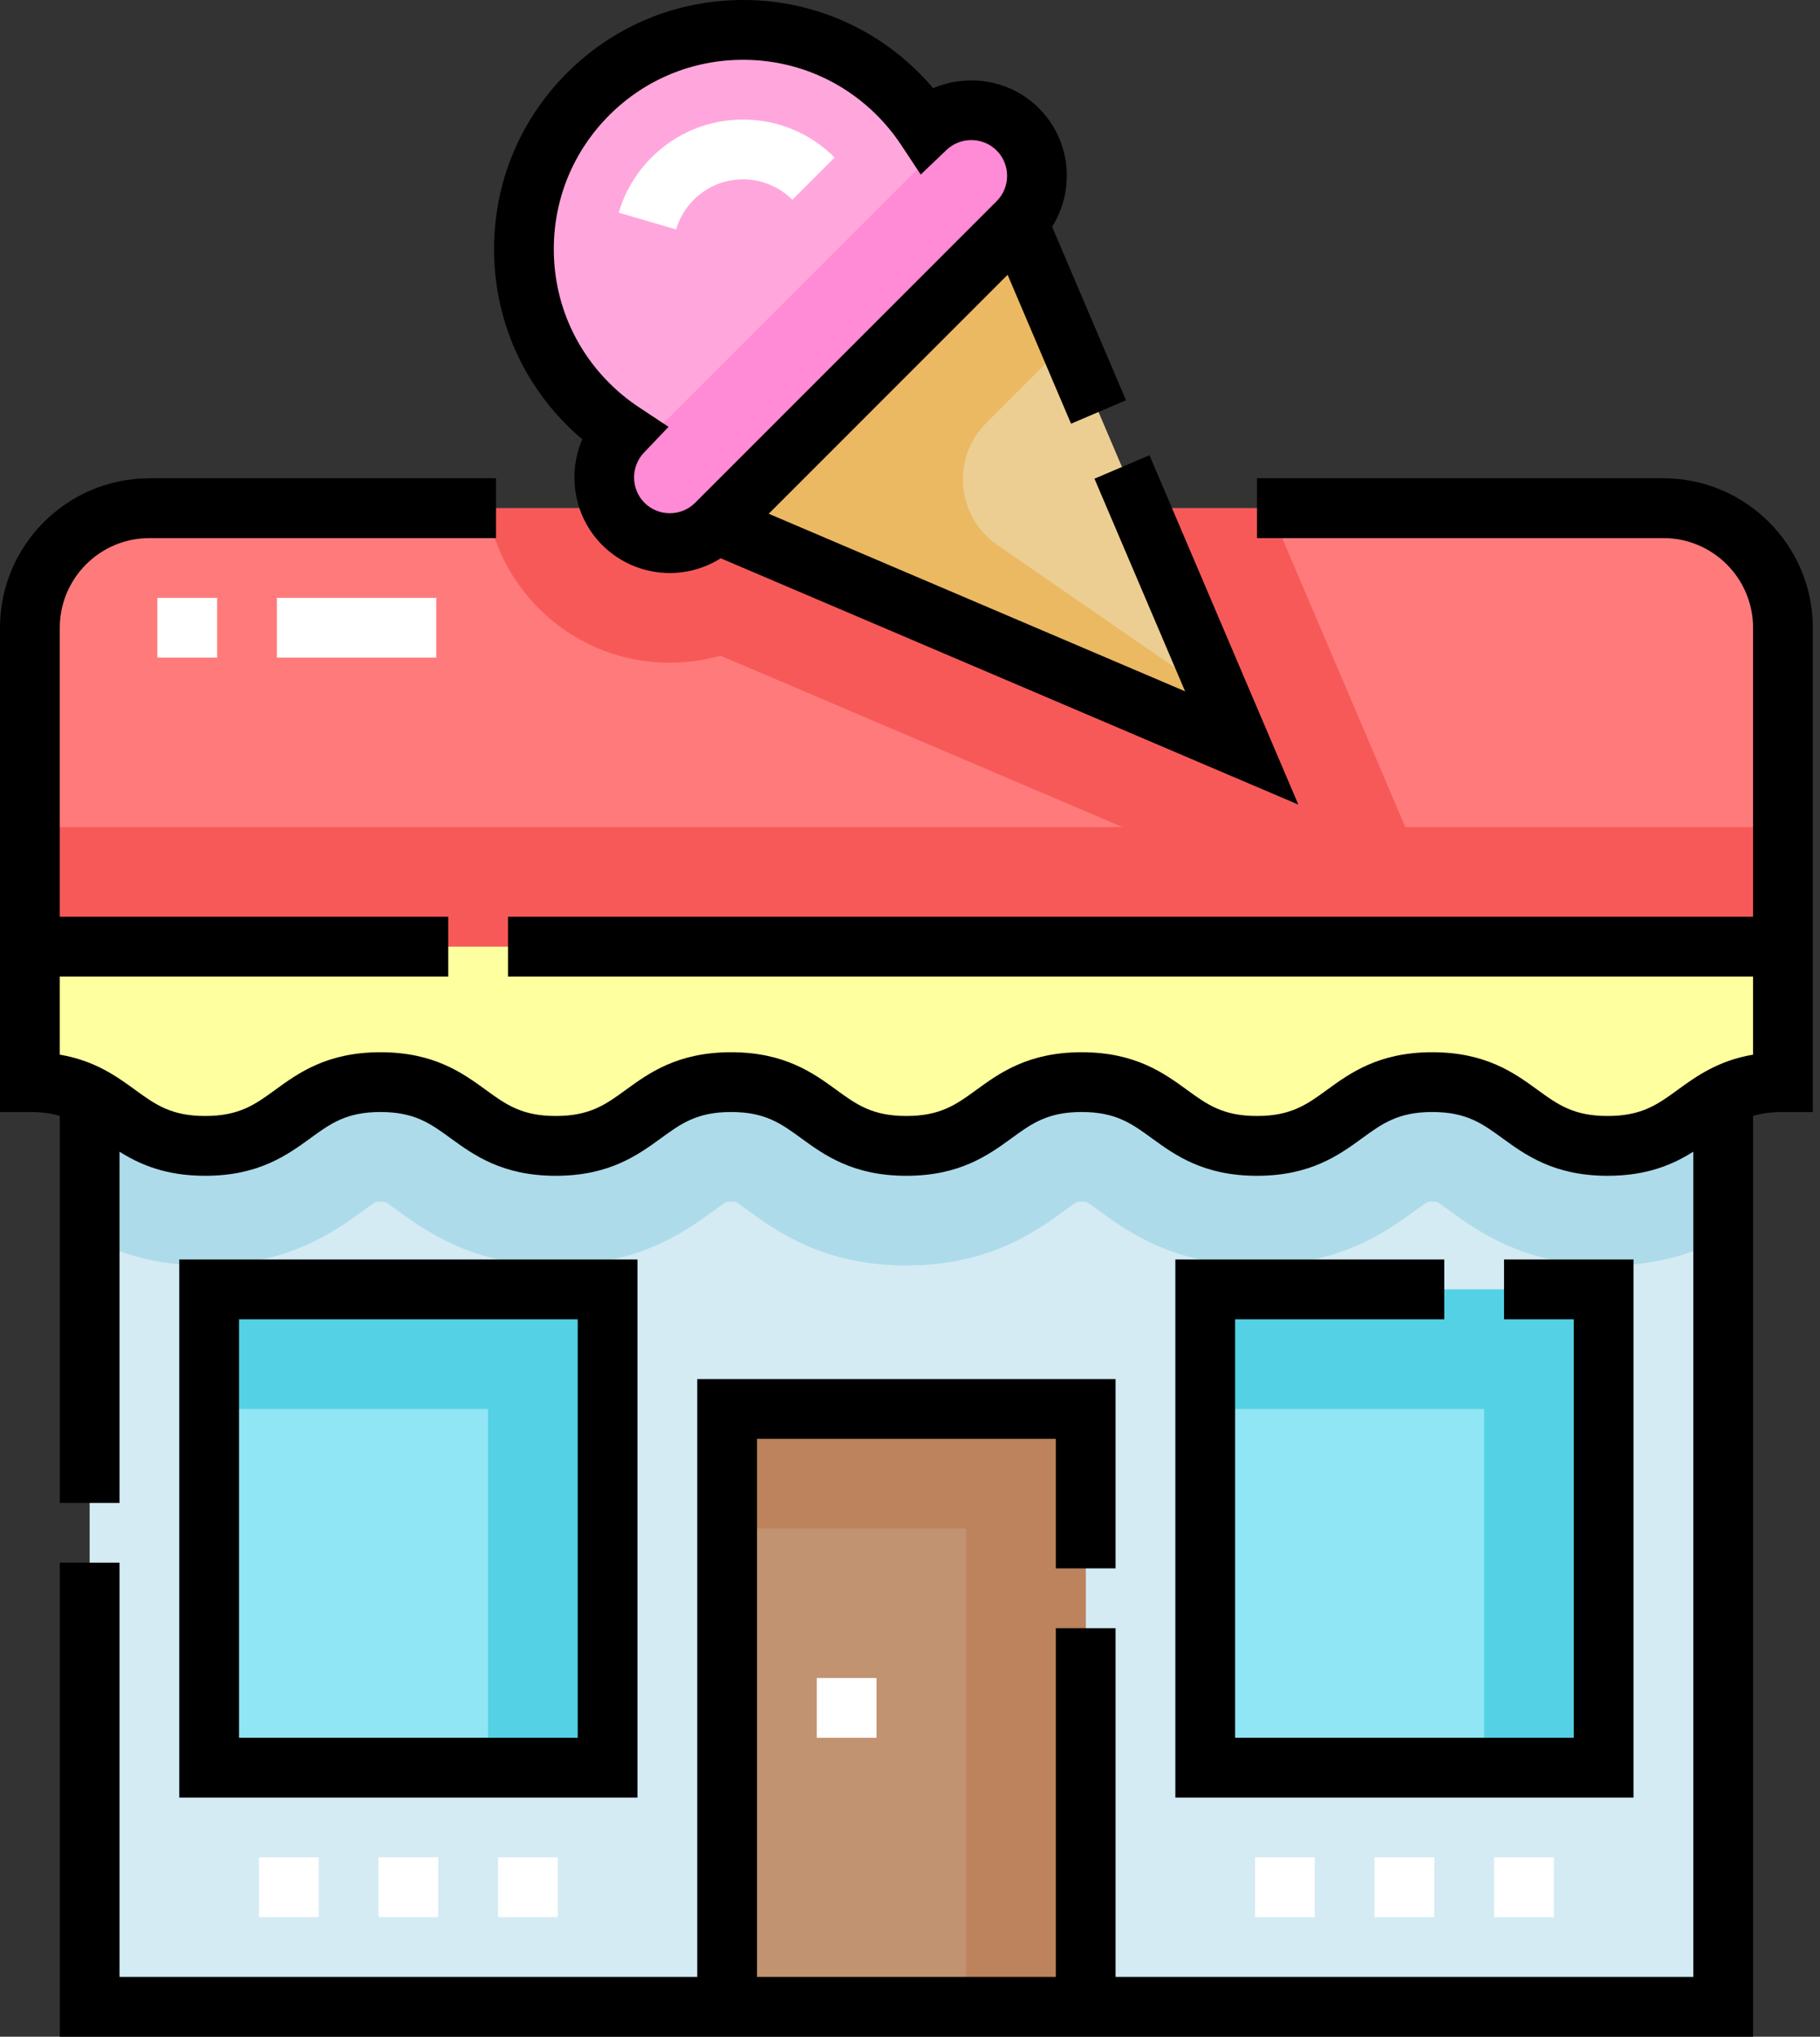 <?xml version="1.0" encoding="UTF-8"?>
<svg width="59px" height="66px" viewBox="0 0 59 66" version="1.1" xmlns="http://www.w3.org/2000/svg" xmlns:xlink="http://www.w3.org/1999/xlink">
    <rect x="0" y="0" width="59" height="66" fill="#333333" stroke="none"/>
    <!-- Generator: sketchtool 61.2 (101010) - https://sketch.com -->
    <title>01F0F8C9-6DE7-48BA-804C-8F0E1CE02541</title>
    <desc>Created with sketchtool.</desc>
    <g id="Page-1" stroke="none" stroke-width="1" fill="none" fill-rule="evenodd">
        <g id="online-ordering-application" transform="translate(-367, -1632)" fill-rule="nonzero">
            <g id="body" transform="translate(256, 64)">
                <g id="manage-data" transform="translate(20, 1315)">
                    <g id="Group-Copy-5" transform="translate(20, 222)">
                        <g id="dessert" transform="translate(71, 31)">
                            <path d="M0.969,20.343 L0.969,30.675 L57.798,30.675 L57.798,20.343 C57.798,18.202 56.064,16.468 53.924,16.468 L4.844,16.468 C2.704,16.468 0.969,18.202 0.969,20.343 Z" id="Path" fill="#FF7B7B"></path>
                            <path d="M45.558,26.8 L41.153,16.468 L15.792,16.468 C15.995,17.693 16.573,18.823 17.467,19.717 C18.601,20.851 20.109,21.476 21.714,21.476 C22.278,21.476 22.829,21.397 23.357,21.248 L36.384,26.8 L0.969,26.8 L0.969,30.675 L57.798,30.675 L57.798,26.8 L45.558,26.8 Z" id="Path" fill="#F75959"></path>
                            <polygon id="Path" fill="#D4EBF4" points="2.906 35.067 55.861 35.067 55.861 65.031 2.906 65.031"></polygon>
                            <path d="M2.906,40.118 C3.806,40.592 5.012,41.008 6.652,41.008 C9.332,41.008 10.859,39.897 11.772,39.233 C11.911,39.132 12.098,38.997 12.181,38.949 C12.205,38.946 12.254,38.941 12.335,38.941 C12.415,38.941 12.464,38.946 12.488,38.949 C12.571,38.997 12.758,39.132 12.897,39.233 C13.809,39.897 15.337,41.008 18.017,41.008 C20.698,41.008 22.225,39.897 23.138,39.233 C23.277,39.132 23.463,38.997 23.547,38.949 C23.571,38.946 23.62,38.941 23.701,38.941 C23.781,38.941 23.83,38.946 23.854,38.949 C23.937,38.997 24.124,39.132 24.263,39.233 C25.175,39.897 26.703,41.008 29.383,41.008 C32.064,41.008 33.591,39.897 34.504,39.233 C34.643,39.132 34.829,38.997 34.913,38.949 C34.937,38.946 34.985,38.941 35.066,38.941 C35.147,38.941 35.195,38.946 35.219,38.949 C35.303,38.997 35.49,39.132 35.628,39.233 C36.541,39.897 38.068,41.008 40.749,41.008 C43.43,41.008 44.957,39.897 45.87,39.233 C46.009,39.132 46.195,38.997 46.279,38.949 C46.303,38.946 46.352,38.941 46.432,38.941 C46.512,38.941 46.562,38.946 46.586,38.949 C46.669,38.997 46.856,39.132 46.995,39.233 C47.908,39.897 49.435,41.008 52.116,41.008 C53.755,41.008 54.962,40.592 55.862,40.117 L55.862,35.067 L2.907,35.067 L2.907,40.118 L2.906,40.118 Z" id="Path" fill="#ADDBEA"></path>
                            <path d="M57.798,35.067 L57.798,30.675 L0.969,30.675 L0.969,35.067 C3.81,35.067 3.81,37.133 6.652,37.133 C9.493,37.133 9.493,35.067 12.334,35.067 C15.176,35.067 15.176,37.133 18.017,37.133 C20.859,37.133 20.859,35.067 23.7,35.067 C26.542,35.067 26.542,37.133 29.383,37.133 C32.224,37.133 32.224,35.067 35.066,35.067 C37.907,35.067 37.907,37.133 40.748,37.133 C43.59,37.133 43.59,35.067 46.431,35.067 C49.273,35.067 49.273,37.133 52.115,37.133 C54.957,37.133 54.957,35.067 57.798,35.067 Z" id="Path" fill="#FEFF9E"></path>
                            <polygon id="Path" fill="#C19371" points="23.571 45.657 35.196 45.657 35.196 65.031 23.571 65.031"></polygon>
                            <polygon id="Path" fill="#90E6F4" points="6.781 41.783 19.696 41.783 19.696 57.282 6.781 57.282"></polygon>
                            <polygon id="Path" fill="#90E6F4" points="39.071 41.783 51.986 41.783 51.986 57.282 39.071 57.282"></polygon>
                            <path d="M32.992,7.205 C33.825,6.373 33.825,5.023 32.992,4.191 C32.173,3.371 30.851,3.361 30.017,4.157 C29.758,3.765 29.456,3.394 29.111,3.049 C26.337,0.275 21.839,0.275 19.065,3.049 C16.291,5.823 16.291,10.322 19.065,13.096 C19.409,13.44 19.781,13.742 20.172,14.001 C19.376,14.836 19.386,16.157 20.207,16.977 C21.039,17.809 22.388,17.809 23.22,16.977 L32.992,7.205 Z" id="Path" fill="#FFA7DC"></path>
                            <polygon id="Path" fill="#ECCE93" points="23.221 16.977 40.253 24.237 32.992 7.205"></polygon>
                            <polygon id="Path" fill="#BC835C" points="23.571 45.657 23.571 49.532 31.321 49.532 31.321 65.031 35.196 65.031 35.196 45.657"></polygon>
                            <polygon id="Path" fill="#55D1E5" points="6.781 41.783 6.781 45.657 15.822 45.657 15.822 57.282 19.696 57.282 19.696 41.783"></polygon>
                            <polygon id="Path" fill="#55D1E5" points="39.071 41.783 39.071 45.657 48.112 45.657 48.112 57.282 51.986 57.282 51.986 41.783"></polygon>
                            <path d="M32.992,4.191 C32.618,3.816 32.138,3.612 31.648,3.576 L21.703,13.521 C21.239,13.985 20.624,14.205 20.017,14.186 C19.383,15.021 19.444,16.215 20.207,16.977 C21.039,17.809 22.388,17.809 23.22,16.977 L32.992,7.205 C33.825,6.373 33.825,5.023 32.992,4.191 Z" id="Path" fill="#FF8AD5"></path>
                            <path d="M31.971,13.706 L34.63,11.047 L32.992,7.205 L23.221,16.977 L40.253,24.237 L39.584,22.667 L32.329,17.659 C31.002,16.742 30.83,14.847 31.971,13.706 L31.971,13.706 Z" id="Path" fill="#EAB962"></path>
                            <path d="M53.924,15.499 L40.749,15.499 L40.749,17.437 L53.924,17.437 C55.526,17.437 56.83,18.74 56.83,20.343 L56.83,29.706 L16.468,29.706 L16.468,31.644 L56.83,31.644 L56.83,34.176 C55.691,34.369 54.981,34.885 54.387,35.316 C53.736,35.79 53.221,36.164 52.115,36.164 C51.009,36.164 50.494,35.79 49.842,35.316 C49.096,34.773 48.167,34.098 46.431,34.098 C44.696,34.098 43.766,34.773 43.02,35.316 C42.368,35.79 41.854,36.164 40.748,36.164 C39.642,36.164 39.128,35.79 38.477,35.316 C37.73,34.773 36.801,34.098 35.065,34.098 C33.33,34.098 32.4,34.773 31.654,35.316 C31.002,35.79 30.488,36.164 29.382,36.164 C28.276,36.164 27.762,35.79 27.111,35.316 C26.364,34.773 25.436,34.098 23.701,34.098 C21.965,34.098 21.036,34.773 20.289,35.316 C19.638,35.79 19.123,36.164 18.018,36.164 C16.912,36.164 16.397,35.79 15.746,35.316 C14.999,34.773 14.07,34.098 12.335,34.098 C10.599,34.098 9.67,34.773 8.923,35.316 C8.272,35.79 7.758,36.164 6.652,36.164 C5.546,36.164 5.031,35.79 4.38,35.316 C3.786,34.885 3.077,34.369 1.938,34.176 L1.938,31.644 L14.53,31.644 L14.53,29.706 L1.938,29.706 L1.938,20.343 C1.938,18.74 3.241,17.437 4.844,17.437 L16.08,17.437 L16.08,15.499 L4.844,15.499 C2.173,15.499 -1.09912079e-14,17.672 -1.09912079e-14,20.343 L-1.09912079e-14,36.035 L0.969,36.035 C1.353,36.035 1.665,36.081 1.938,36.16 L1.938,48.702 L3.875,48.702 L3.875,37.321 C4.528,37.733 5.37,38.102 6.652,38.102 C8.387,38.102 9.316,37.426 10.063,36.883 C10.714,36.409 11.229,36.035 12.335,36.035 C13.44,36.035 13.955,36.409 14.606,36.883 C15.353,37.426 16.282,38.102 18.018,38.102 C19.753,38.102 20.682,37.426 21.429,36.883 C22.08,36.409 22.595,36.035 23.701,36.035 C24.805,36.035 25.32,36.409 25.971,36.883 C26.717,37.426 27.646,38.102 29.382,38.102 C31.118,38.102 32.047,37.426 32.794,36.883 C33.445,36.409 33.959,36.035 35.065,36.035 C36.171,36.035 36.685,36.409 37.337,36.883 C38.083,37.426 39.013,38.102 40.748,38.102 C42.484,38.102 43.413,37.426 44.159,36.883 C44.811,36.409 45.325,36.035 46.431,36.035 C47.537,36.035 48.051,36.409 48.703,36.883 C49.45,37.426 50.379,38.102 52.115,38.102 C53.397,38.102 54.239,37.733 54.892,37.321 L54.892,64.062 L36.164,64.062 L36.164,52.761 L34.227,52.761 L34.227,64.062 L24.54,64.062 L24.54,46.626 L34.227,46.626 L34.227,50.824 L36.164,50.824 L36.164,44.689 L22.603,44.689 L22.603,64.062 L3.875,64.062 L3.875,50.639 L1.938,50.639 L1.938,66 L56.83,66 L56.83,36.16 C57.102,36.081 57.414,36.035 57.798,36.035 L58.767,36.035 L58.767,20.343 C58.767,17.672 56.594,15.499 53.924,15.499 Z" id="Path" fill="#000000"></path>
                            <path d="M5.812,40.814 L5.812,58.251 L20.665,58.251 L20.665,40.814 L5.812,40.814 Z M18.728,56.313 L7.749,56.313 L7.749,42.752 L18.728,42.752 L18.728,56.313 Z" id="Shape" fill="#000000"></path>
                            <polygon id="Path" fill="#000000" points="46.82 42.752 46.82 40.814 38.102 40.814 38.102 58.251 52.955 58.251 52.955 40.814 48.757 40.814 48.757 42.752 51.018 42.752 51.018 56.313 40.039 56.313 40.039 42.752"></polygon>
                            <path d="M18.875,14.236 C18.388,15.371 18.606,16.746 19.522,17.662 C20.126,18.266 20.92,18.569 21.714,18.569 C22.288,18.569 22.862,18.408 23.364,18.091 L42.089,26.073 L37.263,14.752 L35.48,15.512 L38.418,22.402 L24.92,16.648 L32.664,8.904 L34.721,13.73 L36.503,12.97 L34.107,7.349 C34.861,6.151 34.72,4.547 33.678,3.506 C32.762,2.59 31.387,2.372 30.252,2.859 C30.107,2.688 29.955,2.523 29.796,2.365 C28.271,0.84 26.244,0 24.088,0 C21.932,0 19.904,0.84 18.38,2.365 C16.855,3.889 16.016,5.916 16.016,8.072 C16.016,10.228 16.855,12.256 18.38,13.78 C18.538,13.939 18.704,14.091 18.875,14.236 Z M19.75,3.734 C20.908,2.576 22.449,1.938 24.088,1.938 C25.727,1.938 27.267,2.576 28.426,3.734 C28.719,4.027 28.982,4.349 29.209,4.691 L29.848,5.656 L30.685,4.858 C31.138,4.426 31.866,4.434 32.308,4.876 C32.761,5.329 32.761,6.067 32.308,6.52 L22.535,16.292 C22.082,16.745 21.345,16.745 20.892,16.292 C20.45,15.85 20.442,15.122 20.873,14.67 L21.672,13.832 L20.707,13.193 C20.365,12.967 20.042,12.703 19.75,12.41 C18.591,11.252 17.953,9.711 17.953,8.072 C17.953,6.434 18.591,4.893 19.75,3.734 Z" id="Shape" fill="#000000"></path>
                            <g id="Group" transform="translate(5.027, 3.867)" fill="#FFFFFF">
                                <path d="M9.116,17.444 L3.949,17.444 L3.949,15.507 L9.116,15.507 L9.116,17.444 Z M2.012,17.444 L0.075,17.444 L0.075,15.507 L2.012,15.507 L2.012,17.444 Z" id="Shape"></path>
                                <polygon id="Path" points="21.45 50.509 23.387 50.509 23.387 52.446 21.45 52.446"></polygon>
                                <path d="M13.055,58.258 L11.118,58.258 L11.118,56.32 L13.055,56.32 L13.055,58.258 Z M9.18,58.258 L7.243,58.258 L7.243,56.32 L9.18,56.32 L9.18,58.258 Z M5.305,58.258 L3.368,58.258 L3.368,56.32 L5.305,56.32 L5.305,58.258 Z" id="Shape"></path>
                                <path d="M45.344,58.258 L43.407,58.258 L43.407,56.32 L45.344,56.32 L45.344,58.258 Z M41.47,58.258 L39.532,58.258 L39.532,56.32 L41.47,56.32 L41.47,58.258 Z M37.595,58.258 L35.658,58.258 L35.658,56.32 L37.595,56.32 L37.595,58.258 Z" id="Shape"></path>
                                <path d="M16.891,3.568 L15.031,3.025 C15.227,2.354 15.594,1.736 16.093,1.237 C16.886,0.444 17.94,0.008 19.061,0.008 C20.182,0.008 21.236,0.444 22.029,1.237 L20.659,2.607 C20.232,2.18 19.664,1.945 19.061,1.945 C18.457,1.945 17.889,2.18 17.462,2.607 C17.193,2.876 16.995,3.208 16.891,3.568 Z" id="Path"></path>
                            </g>
                        </g>
                    </g>
                </g>
            </g>
        </g>
    </g>
</svg>